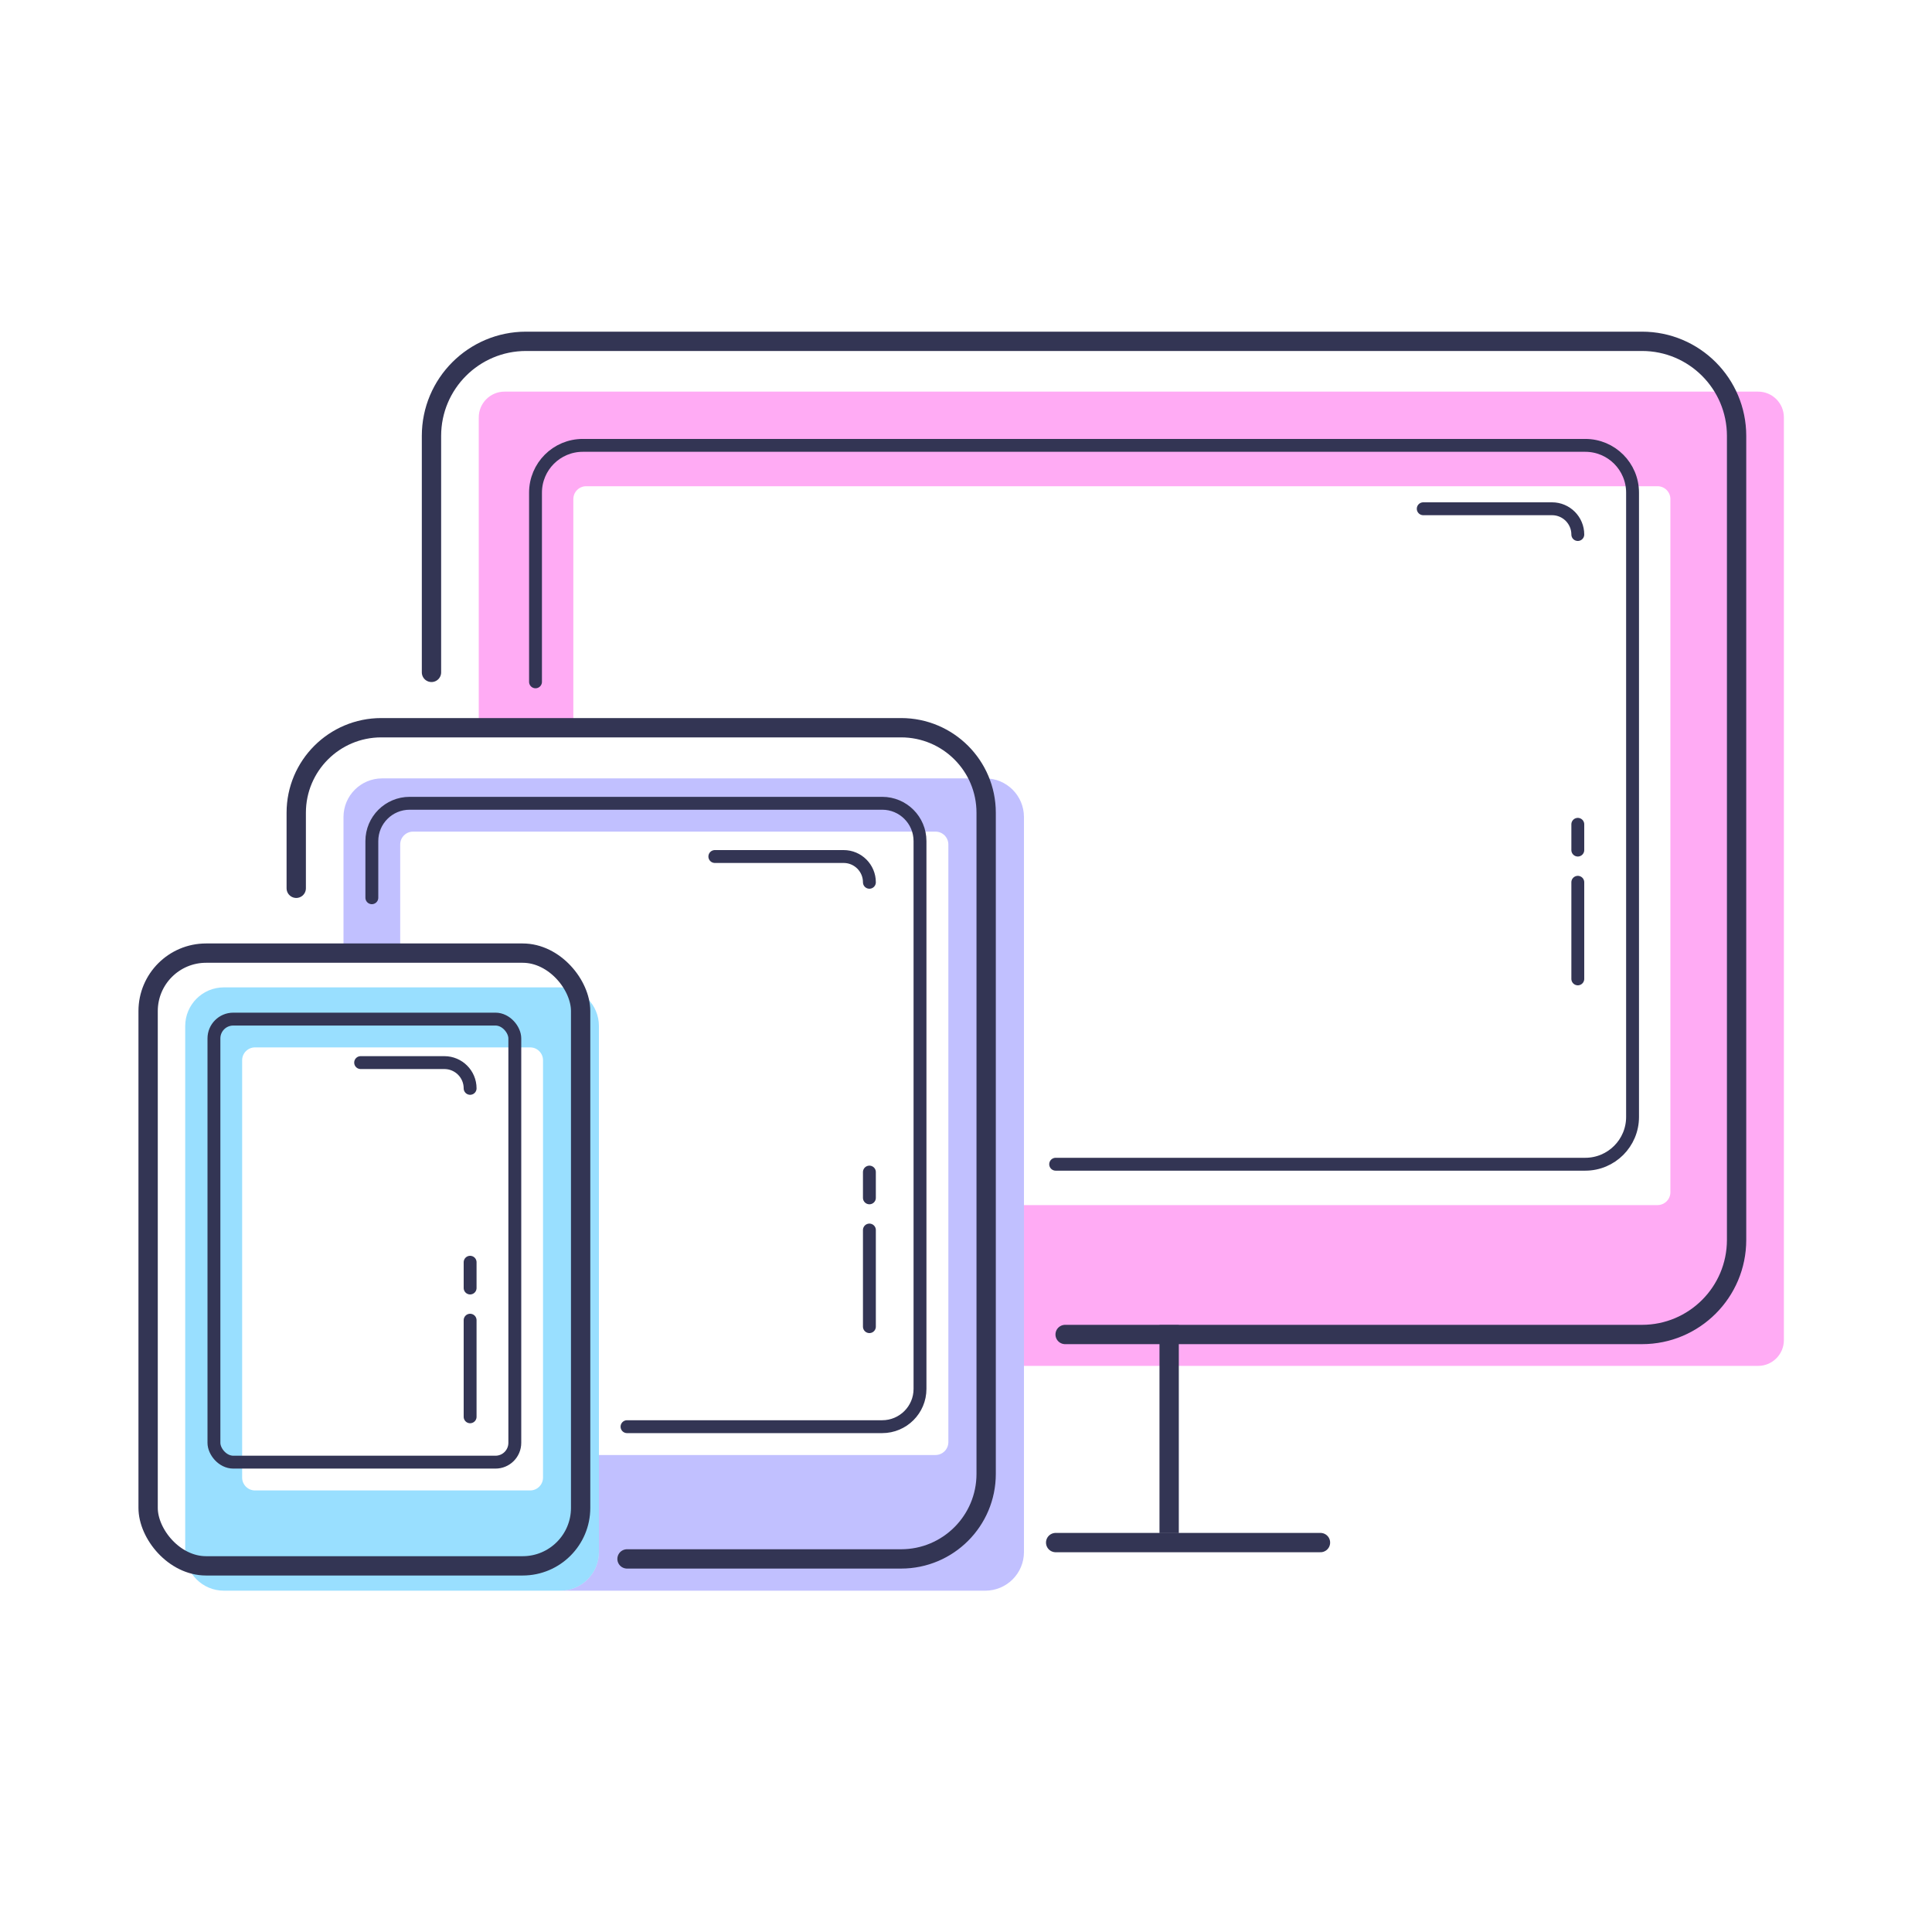 <svg xmlns="http://www.w3.org/2000/svg" width="300" height="300" viewBox="0 0 300 300">
  <g fill="none" fill-rule="evenodd" transform="translate(-950 -44)">
    <rect width="1440" height="550"/>
    <g transform="translate(950 44)">
      <rect width="300" height="300"/>
      <g transform="translate(67 53)">
        <path fill="#FF43E7" fill-opacity=".446" d="M7.343,59 L7.343,11.812 L7.343,11.812 C7.343,9.603 9.134,7.812 11.343,7.812 L11.343,7.812 L206,7.812 L206,7.812 C208.209,7.812 210,9.603 210,11.812 L210,155.094 C210,157.303 208.209,159.094 206,159.094 L92,159.094 L92,134.125 L190.378,134.125 C191.482,134.125 192.378,133.23 192.378,132.125 L192.378,132.125 L192.378,24.5 C192.378,23.395 191.482,22.5 190.378,22.5 L24.028,22.5 C22.923,22.5 22.028,23.395 22.028,24.5 L22.028,59 L7.343,59 Z"/>
        <path stroke="#333554" stroke-linecap="round" stroke-width="2" d="M16.154,52.875 L16.154,23.5 C16.154,19.444 19.441,16.156 23.497,16.156 L179.161,16.156 C183.216,16.156 186.503,19.444 186.503,23.5 L186.503,120.438 C186.503,124.493 183.216,127.781 179.161,127.781 L96.923,127.781"/>
        <path stroke="#333554" stroke-linecap="round" stroke-width="3" d="M0,51.406 L0,14.688 C-3.60188269e-15,6.576 6.575,1.49009186e-15 14.685,0 L187.972,5.21804822e-15 C196.083,1.81371986e-14 202.657,6.576 202.657,14.688 L202.657,139.531 C202.657,147.643 196.083,154.219 187.972,154.219 C148.394,154.219 118.534,154.219 98.392,154.219"/>
        <g stroke="#333554" stroke-width="3" transform="translate(96 152)">
          <path stroke-linecap="round" d="M0.923,34.531 L42.042,34.531"/>
          <path d="M18.545,0.75 L18.545,33.062"/>
        </g>
        <path stroke="#333554" stroke-linecap="round" stroke-width="2" d="M154,26 L161,26 L174,26 L174,26 C176.209,26 178,27.791 178,30 M178,75 L178,79 M178,84 L178,97 L178,99 L178,99"/>
      </g>
      <g transform="translate(46 113)">
        <path fill="#8382FF" fill-opacity=".503" d="M16.143,35 L7.338,35 L7.338,13.867 L7.338,13.867 C7.338,10.553 10.024,7.867 13.338,7.867 L13.338,7.867 L107,7.867 L107,7.867 C110.314,7.867 113,10.553 113,13.867 L113,128 L113,128 C113,131.314 110.314,134 107,134 L27.169,134 L41,134 C44.314,134 47,131.314 47,128 L47,128 L47,112.933 L99.26,112.933 C100.364,112.933 101.26,112.038 101.26,110.933 L101.26,18.133 C101.26,17.029 100.364,16.133 99.26,16.133 L18.143,16.133 C17.038,16.133 16.143,17.029 16.143,18.133 L16.143,35 Z"/>
        <path stroke="#333554" stroke-linecap="round" stroke-width="3" d="M0,24.933 L0,13.2 L0,13.2 C0,5.91 5.913,0 13.208,0 L13.208,0 L93.922,0 L93.922,0 C101.217,0 107.13,5.91 107.13,13.2 L107.13,115.867 L107.13,115.867 C107.13,123.157 101.217,129.067 93.922,129.067 L51.364,129.067"/>
        <path stroke="#333554" stroke-linecap="round" stroke-width="2" d="M11.74,26.4 L11.74,17.6 L11.74,17.6 C11.74,14.36 14.368,11.733 17.61,11.733 L17.61,11.733 L90.987,11.733 L90.987,11.733 C94.229,11.733 96.857,14.36 96.857,17.6 L96.857,102.667 L96.857,102.667 C96.857,105.907 94.229,108.533 90.987,108.533 L51.364,108.533"/>
        <path stroke="#333554" stroke-linecap="round" stroke-width="2" d="M65,20 L72,20 L85,20 L85,20 C87.209,20 89,21.791 89,24 M89,69 L89,73 M89,78 L89,91 L89,93 L89,93"/>
      </g>
      <g transform="translate(23 148)">
        <path fill="#35C0FF" fill-opacity=".503" d="M11.76,5.319 L64,5.319 C67.314,5.319 70,8.005 70,11.319 L70,93 L70,93 C70,96.314 67.314,99 64,99 L11.76,99 C8.446,99 5.76,96.314 5.76,93 L5.76,11.319 L5.76,11.319 C5.76,8.005 8.446,5.319 11.76,5.319 L11.76,5.319 Z M16.6,14.638 C15.495,14.638 14.6,15.533 14.6,16.638 L14.6,81.435 C14.6,82.539 15.495,83.435 16.6,83.435 L59.32,83.435 C60.425,83.435 61.32,82.539 61.32,81.435 L61.32,16.638 C61.32,15.533 60.425,14.638 59.32,14.638 L16.6,14.638 Z"/>
        <rect width="67.16" height="95.145" stroke="#333554" stroke-width="3" rx="9"/>
        <rect width="46.72" height="68.797" x="10.22" y="10.246" stroke="#333554" stroke-width="2" rx="3"/>
        <path stroke="#333554" stroke-linecap="round" stroke-width="2" d="M33,17 L46,17 C48.209,17 50,18.791 50,21 M50,48 L50,52 M50,57 L50,70 L50,72 L50,72"/>
      </g>
    </g>
  </g>
</svg>
